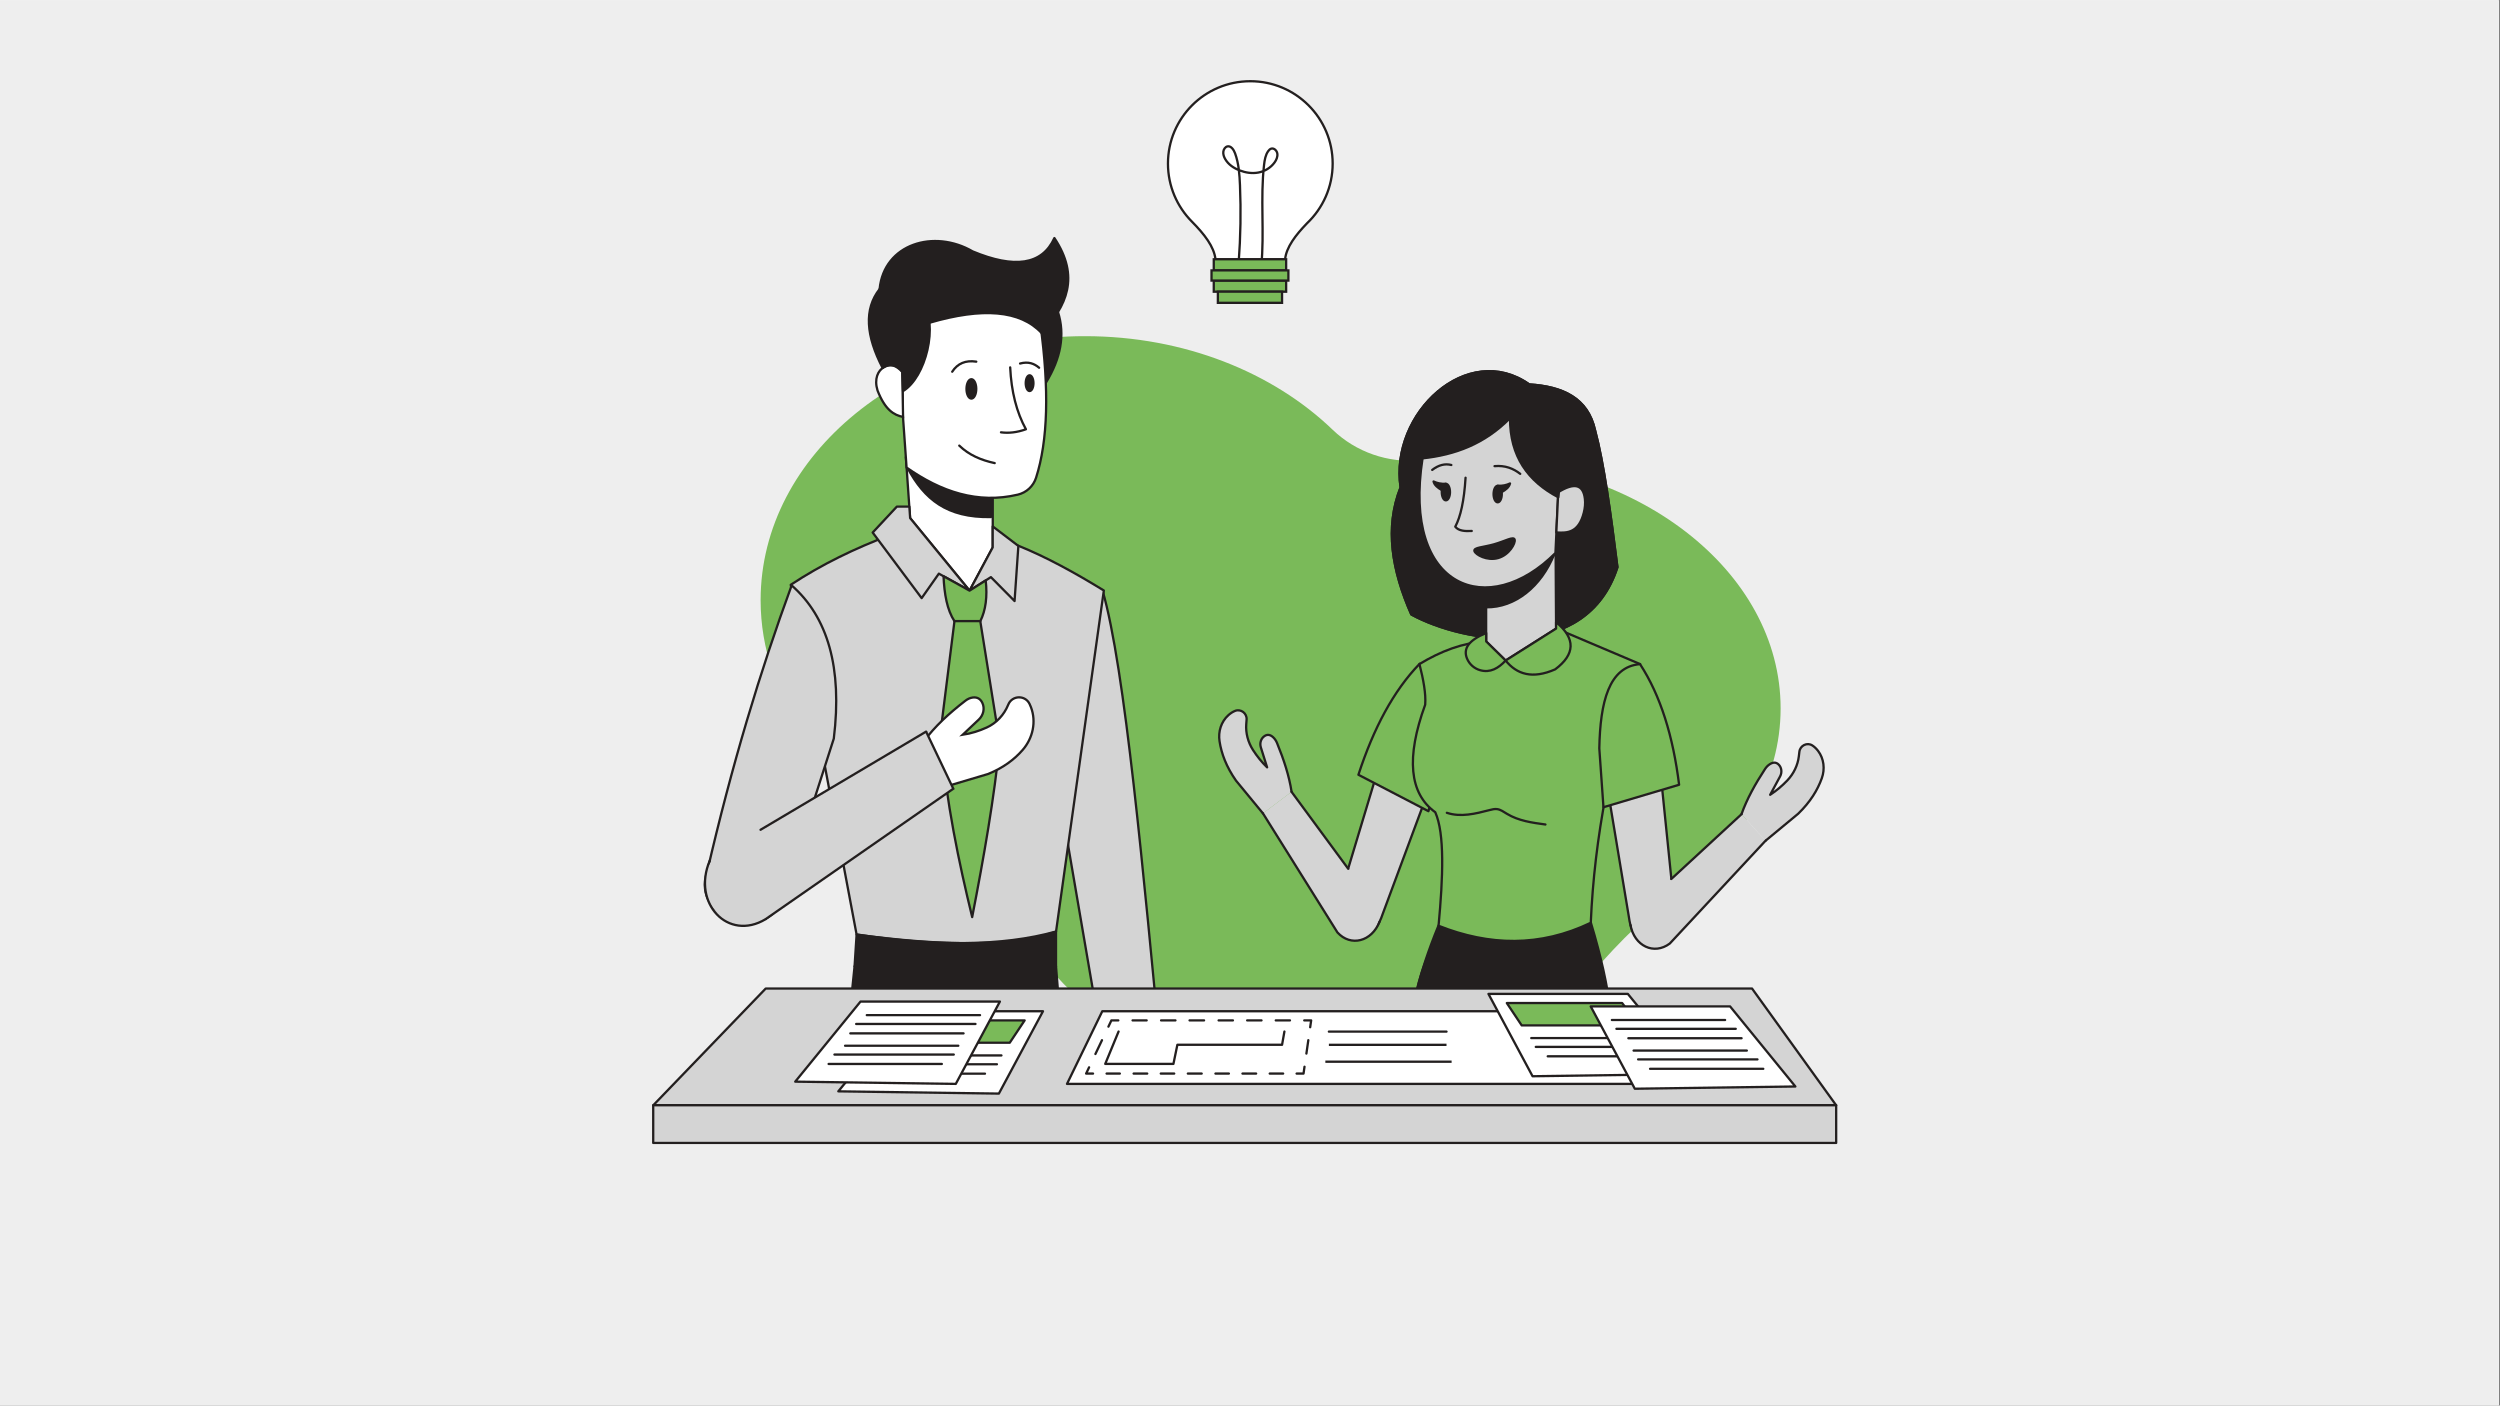 <svg xmlns="http://www.w3.org/2000/svg" xmlns:xlink="http://www.w3.org/1999/xlink" width="1366" zoomAndPan="magnify" viewBox="0 0 1024.5 576" height="768" preserveAspectRatio="xMidYMid meet" version="1.0"><rect x="0" y="0" width="1024.5" height="576" fill="#808080" stroke="none"/><defs><clipPath id="4d1473d909"><path d="M 0 0.141 L 1024 0.141 L 1024 575.859 L 0 575.859 Z M 0 0.141 " clip-rule="nonzero"/></clipPath></defs><g clip-path="url(#4d1473d909)"><path fill="#ffffff" d="M 0 0.141 L 1024.5 0.141 L 1024.5 583.641 L 0 583.641 Z M 0 0.141 " fill-opacity="1" fill-rule="nonzero"/><path fill="#ffffff" d="M 0 0.141 L 1024.5 0.141 L 1024.5 576.141 L 0 576.141 Z M 0 0.141 " fill-opacity="1" fill-rule="nonzero"/><path fill="#eeeeee" d="M 0 0.141 L 1024.5 0.141 L 1024.5 576.141 L 0 576.141 Z M 0 0.141 " fill-opacity="1" fill-rule="nonzero"/></g><path fill="#7aba59" d="M 729.695 290.297 C 729.695 319.105 714.27 345.137 689.445 363.727 C 675.895 373.871 663.711 385.703 652.691 398.551 C 628.984 426.203 588.336 444.438 542.176 444.438 C 486.195 444.438 438.324 417.621 418.938 379.715 C 409.984 362.215 395.672 347.973 377.906 339.566 C 338.316 320.832 311.703 285.93 311.703 245.961 C 311.703 186.207 371.207 137.762 444.613 137.762 C 485.309 137.762 521.734 152.652 546.113 176.105 C 555.707 185.336 568.875 189.828 582.137 188.664 C 587.09 188.23 592.129 188.008 597.238 188.008 C 670.391 188.008 729.695 233.801 729.695 290.297 Z M 729.695 290.297 " fill-opacity="1" fill-rule="nonzero"/><path stroke-linecap="round" transform="matrix(0.472, 0, 0, 0.472, 452.425, 339.28)" fill-opacity="1" fill="#d4d4d4" fill-rule="nonzero" stroke-linejoin="round" d="M -1.308 -206.2 C -30.419 -194.735 -50.243 -141.508 -49.912 -94.189 C -49.912 -94.189 1.583 206.198 1.583 206.198 C 1.583 206.198 50.245 205.858 50.245 205.858 C 34.066 38.848 18.259 -138.99 -1.308 -206.2 Z M -1.308 -206.2 " stroke="#231f1f" stroke-width="2" stroke-opacity="1" stroke-miterlimit="4"/><path stroke-linecap="round" transform="matrix(0.472, 0, 0, 0.472, 388.194, 303.697)" fill-opacity="1" fill="#d4d4d4" fill-rule="nonzero" stroke-linejoin="round" d="M 135.923 -130.737 C 110.482 -146.369 85.588 -159.989 61.762 -169.59 C 61.762 -169.59 -50.108 -178.703 -50.108 -178.703 C -79.782 -167.428 -108.612 -153.726 -135.917 -135.675 C -135.917 -135.675 -78.714 168.059 -78.714 168.059 C -3.659 178.05 56.444 178.704 94.41 165.524 C 94.41 165.524 135.923 -130.737 135.923 -130.737 Z M 135.923 -130.737 " stroke="#231f1f" stroke-width="2" stroke-opacity="1" stroke-miterlimit="4"/><path stroke-linecap="butt" transform="matrix(0.472, 0, 0, 0.472, 389.046, 214.945)" fill-opacity="1" fill="#ffffff" fill-rule="nonzero" stroke-linejoin="miter" d="M -37.675 -57.483 C -37.675 -57.483 -34.079 -5.541 -34.079 -5.541 C -34.079 -5.541 17.556 57.486 17.556 57.486 C 17.556 57.486 37.679 19.9 37.679 19.9 C 37.679 19.9 37.679 -30.219 37.679 -30.219 C 37.679 -30.219 -37.675 -57.483 -37.675 -57.483 Z M -37.675 -57.483 " stroke="#231f1f" stroke-width="2" stroke-opacity="1" stroke-miterlimit="10"/><path stroke-linecap="round" transform="matrix(0.472, 0, 0, 0.472, 389.046, 202.091)" fill-opacity="1" fill="#231f1f" fill-rule="nonzero" stroke-linejoin="round" d="M 36.113 2.996 C 36.113 2.996 36.113 20.757 36.113 20.757 C -2.45 21.503 -21.678 5.05 -36.117 -21.501 C -11.679 -4.186 10.656 3.402 36.113 2.996 Z M 36.113 2.996 " stroke="#231f1f" stroke-width="2" stroke-opacity="1" stroke-miterlimit="4"/><path stroke-linecap="round" transform="matrix(0.472, 0, 0, 0.472, 377.483, 226.357)" fill-opacity="1" fill="#d4d4d4" fill-rule="nonzero" stroke-linejoin="round" d="M 42.079 33.284 C 42.079 33.284 15.379 18.48 15.379 18.48 C 15.379 18.48 0.443 39.737 0.443 39.737 C 0.443 39.737 -42.08 -17.209 -42.08 -17.209 C -42.08 -17.209 -21.071 -39.742 -21.071 -39.742 C -21.071 -39.742 -10.244 -39.742 -10.244 -39.742 C -10.244 -39.742 -9.556 -29.743 -9.556 -29.743 C -9.556 -29.743 42.079 33.284 42.079 33.284 Z M 42.079 33.284 " stroke="#231f1f" stroke-width="2" stroke-opacity="1" stroke-miterlimit="4"/><path stroke-linecap="round" transform="matrix(0.472, 0, 0, 0.472, 407.319, 231.011)" fill-opacity="1" fill="#d4d4d4" fill-rule="nonzero" stroke-linejoin="round" d="M -21.198 23.413 C -21.198 23.413 -2.641 11.641 -2.641 11.641 C -2.641 11.641 17.904 32.401 17.904 32.401 C 17.904 32.401 21.201 -15.44 21.201 -15.44 C 21.201 -15.44 -1.075 -32.398 -1.075 -32.398 C -1.075 -32.398 -1.075 -14.173 -1.075 -14.173 C -1.075 -14.173 -21.198 23.413 -21.198 23.413 Z M -21.198 23.413 " stroke="#231f1f" stroke-width="2" stroke-opacity="1" stroke-miterlimit="4"/><path stroke-linecap="round" transform="matrix(0.472, 0, 0, 0.472, 395.672, 245.362)" fill-opacity="1" fill="#7aba59" fill-rule="nonzero" stroke-linejoin="round" d="M 17.52 -15.912 C 19.094 -1.845 17.553 10.001 12.807 19.553 C 12.807 19.553 -9.594 19.553 -9.594 19.553 C -16.064 9.62 -18.425 -4.165 -19.096 -19.549 C -19.096 -19.549 3.503 -7.023 3.503 -7.023 C 3.503 -7.023 17.52 -15.912 17.52 -15.912 Z M 17.52 -15.912 " stroke="#231f1f" stroke-width="2" stroke-opacity="1" stroke-miterlimit="4"/><path stroke-linecap="round" transform="matrix(0.472, 0, 0, 0.472, 397.503, 315.174)" fill-opacity="1" fill="#7aba59" fill-rule="nonzero" stroke-linejoin="round" d="M 8.924 -128.501 C 8.924 -128.501 25.815 -22.952 25.815 -22.952 C 21.151 24.484 12.113 75.954 1.899 128.501 C -9.733 80.61 -20.345 30.598 -25.821 -30.167 C -25.821 -30.167 -13.477 -128.501 -13.477 -128.501 C -13.477 -128.501 8.924 -128.501 8.924 -128.501 Z M 8.924 -128.501 " stroke="#231f1f" stroke-width="2" stroke-opacity="1" stroke-miterlimit="4"/><path stroke-linecap="round" transform="matrix(0.472, 0, 0, 0.472, 391.476, 392.695)" fill-opacity="1" fill="#231f1f" fill-rule="nonzero" stroke-linejoin="round" d="M 87.449 -23.22 C 87.449 -23.22 87.449 7.034 87.449 7.034 C 34.289 23.213 -24.645 21.217 -87.448 7.034 C -87.448 7.034 -85.675 -20.685 -85.675 -20.685 C -18.465 -10.437 40.254 -10.09 87.449 -23.22 Z M 87.449 -23.22 " stroke="#231f1f" stroke-width="2" stroke-opacity="1" stroke-miterlimit="4"/><path stroke-linecap="round" transform="matrix(0.472, 0, 0, 0.472, 390.879, 422.237)" fill-opacity="1" fill="#231f1f" fill-rule="nonzero" stroke-linejoin="round" d="M 88.715 -55.617 C 88.715 -55.617 97.571 55.624 97.571 55.624 C 97.571 55.624 -97.572 55.624 -97.572 55.624 C -97.572 55.624 -86.182 -55.617 -86.182 -55.617 C -86.182 -55.617 88.715 -55.617 88.715 -55.617 Z M 88.715 -55.617 " stroke="#231f1f" stroke-width="2" stroke-opacity="1" stroke-miterlimit="4"/><path stroke-linecap="round" transform="matrix(0.472, 0, 0, 0.472, 314.223, 313.542)" fill-opacity="1" fill="#d4d4d4" fill-rule="nonzero" stroke-linejoin="round" d="M 58.195 -23.036 C 58.195 -23.036 13.684 115.667 13.684 115.667 C -0.176 156.027 -65.745 133.519 -51.886 93.158 C -30.372 -0.064 -5.56 -82.045 21.595 -156.032 C 52.918 -128.47 65.742 -84.688 58.195 -23.036 Z M 58.195 -23.036 " stroke="#231f1f" stroke-width="2" stroke-opacity="1" stroke-miterlimit="4"/><path fill="#231f1f" d="M 371.625 189.902 C 371.625 189.902 373.395 193.676 373.395 193.676 C 373.395 193.676 385.535 202.047 385.535 202.047 C 385.535 202.047 406.871 206.055 406.871 206.055 C 406.871 206.055 407.109 196.152 407.109 196.152 C 407.109 196.152 371.625 189.902 371.625 189.902 Z M 371.625 189.902 " fill-opacity="1" fill-rule="nonzero"/><path stroke-linecap="round" transform="matrix(0.472, 0, 0, 0.472, 430.288, 142.241)" fill-opacity="1" fill="#231f1f" fill-rule="nonzero" stroke-linejoin="round" d="M 6.887 -30.574 C 13.308 -10.46 9.19 9.944 -3.369 30.572 C -3.369 30.572 -13.301 -27.451 -13.301 -27.451 C -13.301 -27.451 6.887 -30.574 6.887 -30.574 Z M 6.887 -30.574 " stroke="#231f1f" stroke-width="2" stroke-opacity="1" stroke-miterlimit="4"/><path stroke-linecap="butt" transform="matrix(0.472, 0, 0, 0.472, 399.241, 158.679)" fill-opacity="1" fill="#ffffff" fill-rule="nonzero" stroke-linejoin="miter" d="M -62.536 -13.402 C -62.536 -13.402 -61.964 24.375 -61.964 24.375 C -61.964 24.375 -58.742 69.747 -58.742 69.747 C -28.744 90.822 2.984 101.484 37.853 93.275 C 45.325 91.51 51.314 85.951 53.667 78.653 C 64.022 46.469 65.191 1.875 57.437 -54.781 C 30.67 -101.48 -28.554 -98.63 -65.195 -60.1 C -65.195 -60.1 -62.536 -13.402 -62.536 -13.402 Z M -62.536 -13.402 " stroke="#231f1f" stroke-width="2" stroke-opacity="1" stroke-miterlimit="10"/><path stroke-linecap="butt" transform="matrix(0.472, 0, 0, 0.472, 363.379, 158.747)" fill-opacity="1" fill="#ffffff" fill-rule="nonzero" stroke-linejoin="miter" d="M 13.52 -13.548 C 6.18 -25.692 -14.199 -17.723 -7.994 2.656 C -1.383 19.689 6.288 24.063 14.191 25.695 C 14.191 25.695 13.52 -13.548 13.52 -13.548 Z M 13.52 -13.548 " stroke="#231f1f" stroke-width="2" stroke-opacity="1" stroke-miterlimit="10"/><path stroke-linecap="round" transform="matrix(0.472, 0, 0, 0.472, 369.435, 139.354)" fill-opacity="1" fill="#231f1f" fill-rule="nonzero" stroke-linejoin="round" d="M 17.932 -35.322 C 32.744 -12.491 20.799 32.518 1.347 44.298 C 1.347 44.298 0.676 27.58 0.676 27.58 C -4.245 22.452 -9.555 19.379 -16.356 24.275 C -30.837 -3.61 -32.743 -26.847 -18.941 -44.302 C -18.941 -44.302 17.932 -35.322 17.932 -35.322 Z M 17.932 -35.322 " stroke="#231f1f" stroke-width="2" stroke-opacity="1" stroke-miterlimit="4"/><path stroke-linecap="round" transform="matrix(0.472, 0, 0, 0.472, 401.531, 115.123)" fill-opacity="1" fill="#231f1f" fill-rule="nonzero" stroke-linejoin="round" d="M 64.734 -37.209 C 87.01 -3.691 75.486 21.957 53.575 45.178 C 35.043 25.362 2.262 22.91 -43.5 36.264 C -43.5 36.264 -87.009 7.087 -87.009 7.087 C -83.148 -32.271 -39.673 -45.178 -6.221 -25.627 C 29.923 -10.592 54.063 -13.723 64.734 -37.209 Z M 64.734 -37.209 " stroke="#231f1f" stroke-width="2" stroke-opacity="1" stroke-miterlimit="4"/><path stroke-linecap="round" transform="matrix(0.472, 0, 0, 0.472, 415.316, 164.071)" fill="none" stroke-linejoin="round" d="M -2.848 -28.632 C -1.829 -7.515 2.735 10.387 10.821 25.091 C 3.025 27.892 -4.149 28.629 -10.818 27.751 " stroke="#231f1f" stroke-width="2" stroke-opacity="1" stroke-miterlimit="4"/><path stroke-linecap="round" transform="matrix(0.472, 0, 0, 0.472, 395.146, 149.938)" fill="none" stroke-linejoin="round" d="M 10.443 -3.671 C 1.206 -5.063 -5.761 -2.155 -10.441 5.061 " stroke="#231f1f" stroke-width="2" stroke-opacity="1" stroke-miterlimit="4"/><path stroke-linecap="round" transform="matrix(0.472, 0, 0, 0.472, 421.925, 149.377)" fill="none" stroke-linejoin="round" d="M 8.261 2.812 C 4.061 -0.817 -1.034 -2.805 -8.258 -0.858 " stroke="#231f1f" stroke-width="2" stroke-opacity="1" stroke-miterlimit="4"/><path stroke-linecap="round" transform="matrix(0.472, 0, 0, 0.472, 398.07, 159.372)" fill-opacity="1" fill="#231f1f" fill-rule="nonzero" stroke-linejoin="round" d="M -4.241 -0.002 C -4.241 4.645 -2.344 8.414 0.001 8.414 C 2.345 8.414 4.242 4.645 4.242 -0.002 C 4.242 -4.65 2.345 -8.419 0.001 -8.419 C -2.344 -8.419 -4.241 -4.65 -4.241 -0.002 Z M -4.241 -0.002 " stroke="#231f1f" stroke-width="2" stroke-opacity="1" stroke-miterlimit="4"/><path stroke-linecap="round" transform="matrix(0.472, 0, 0, 0.472, 421.925, 157.018)" fill-opacity="1" fill="#231f1f" fill-rule="nonzero" stroke-linejoin="round" d="M -3.354 0.003 C -3.354 3.781 -1.854 6.838 0.002 6.838 C 1.849 6.838 3.357 3.781 3.357 0.003 C 3.357 -3.774 1.849 -6.839 0.002 -6.839 C -1.854 -6.839 -3.354 -3.774 -3.354 0.003 Z M -3.354 0.003 " stroke="#231f1f" stroke-width="2" stroke-opacity="1" stroke-miterlimit="4"/><path stroke-linecap="round" transform="matrix(0.472, 0, 0, 0.472, 400.368, 186.196)" fill="none" stroke-linejoin="round" d="M 15.374 7.595 C 3.611 5.052 -6.993 0.57 -15.377 -7.59 " stroke="#231f1f" stroke-width="2" stroke-opacity="1" stroke-miterlimit="4"/><path stroke-linecap="round" transform="matrix(0.472, 0, 0, 0.472, 615.101, 205.844)" fill-opacity="1" fill="#231f1f" fill-rule="nonzero" stroke-linejoin="round" d="M 24.513 -102.36 C -28.995 -140.277 -96.743 -77.524 -87.175 -12.948 C -101.101 22.144 -94.622 59.249 -77.847 97.373 C -31.944 122.474 74.061 140.277 101.101 56.35 C 95.302 10.306 89.337 -34.123 81.708 -62.413 C 75.511 -90.696 53.45 -100.529 24.513 -102.36 Z M 24.513 -102.36 " stroke="#231f1f" stroke-width="2" stroke-opacity="1" stroke-miterlimit="4"/><path stroke-linecap="round" transform="matrix(0.472, 0, 0, 0.472, 615.101, 205.844)" fill-opacity="1" fill="#231f1f" fill-rule="nonzero" stroke-linejoin="round" d="M 24.513 -102.36 C -28.995 -140.277 -96.743 -77.524 -87.175 -12.948 C -101.101 22.144 -94.622 59.249 -77.847 97.373 C -31.944 122.474 74.061 140.277 101.101 56.35 C 95.302 10.306 89.337 -34.123 81.708 -62.413 C 75.511 -90.696 53.45 -100.529 24.513 -102.36 Z M 24.513 -102.36 " stroke="#231f1f" stroke-width="2" stroke-opacity="1" stroke-miterlimit="4"/><path stroke-linecap="butt" transform="matrix(0.472, 0, 0, 0.472, 564.317, 350.633)" fill-opacity="1" fill="#d4d4d4" fill-rule="nonzero" stroke-linejoin="miter" d="M 4.704 51.171 C -6.364 85.211 -44.422 72.842 -33.362 38.802 C -33.362 38.802 3.983 -85.213 3.983 -85.213 C 3.983 -85.213 44.427 -55.82 44.427 -55.82 C 44.427 -55.82 4.704 51.171 4.704 51.171 Z M 4.704 51.171 " stroke="#231f1f" stroke-width="2" stroke-opacity="1" stroke-miterlimit="10"/><path stroke-linecap="round" transform="matrix(0.472, 0, 0, 0.472, 575.771, 302.215)" fill-opacity="1" fill="#7aba59" fill-rule="nonzero" stroke-linejoin="round" d="M 12.73 -64.004 C -10.01 -40.543 -27.374 -7.787 -40.455 32.383 C -40.455 32.383 20.335 64.004 20.335 64.004 C 20.335 64.004 33.581 14.514 33.581 14.514 C 40.457 -25.251 38.867 -56.698 12.73 -64.004 Z M 12.73 -64.004 " stroke="#231f1f" stroke-width="2" stroke-opacity="1" stroke-miterlimit="4"/><path fill="#231f1f" d="M 589.555 379.324 C 589.555 379.324 651.871 378.098 651.871 378.098 C 667.273 429.91 657.137 443.586 657.031 454.688 C 633.281 461.266 609.359 461.078 585.5 453.516 C 570.02 413.172 584.758 394.074 589.555 379.324 Z M 589.555 379.324 " fill-opacity="1" fill-rule="nonzero"/><path stroke-linecap="round" transform="matrix(0.472, 0, 0, 0.472, 621.258, 467.719)" fill="none" stroke-linejoin="round" d="M -67.236 -187.464 C -67.236 -187.464 64.923 -190.066 64.923 -190.066 C 102.086 -67.185 71.086 -49.184 75.618 -26.883 C 25.249 -12.932 -25.235 -14.083 -75.835 -30.122 C -90.415 -66.68 -103.91 -98.185 -67.236 -187.464 Z M -67.236 -187.464 " stroke="#231f1f" stroke-width="2" stroke-opacity="1" stroke-miterlimit="4"/><path stroke-linecap="round" transform="matrix(0.472, 0, 0, 0.472, 624.131, 322.838)" fill-opacity="1" fill="#7aba59" fill-rule="nonzero" stroke-linejoin="round" d="M -89.921 -107.41 C -71.53 -118.577 -52.377 -125.917 -32.014 -127.201 C -32.014 -127.201 -15.106 -110.624 -15.106 -110.624 C -15.106 -110.624 28.709 -138.343 28.709 -138.343 C 28.709 -138.343 101.693 -107.41 101.693 -107.41 C 76.691 -32.032 62.012 42.85 58.831 117.193 C 14.775 138.342 -29.281 137.257 -73.328 119.794 C -69.385 77.362 -67.927 39.801 -76.186 21.228 C -98.694 4.933 -101.693 -26.117 -84.934 -72.136 C -84.18 -81.588 -86.5 -93.973 -89.921 -107.41 Z M -89.921 -107.41 " stroke="#231f1f" stroke-width="2" stroke-opacity="1" stroke-miterlimit="4"/><path stroke-linecap="round" transform="matrix(0.472, 0, 0, 0.472, 623.352, 247.752)" fill-opacity="1" fill="#d4d4d4" fill-rule="nonzero" stroke-linejoin="round" d="M -30.363 -19.198 C -30.363 -19.198 -30.363 32.04 -30.363 32.04 C -30.363 32.04 -13.455 48.617 -13.455 48.617 C -13.455 48.617 30.36 20.898 30.36 20.898 C 30.36 20.898 29.946 -48.615 29.946 -48.615 C 29.946 -48.615 -30.363 -19.198 -30.363 -19.198 Z M -30.363 -19.198 " stroke="#231f1f" stroke-width="2" stroke-opacity="1" stroke-miterlimit="4"/><path stroke-linecap="round" transform="matrix(0.472, 0, 0, 0.472, 622.99, 238.042)" fill-opacity="1" fill="#231f1f" fill-rule="nonzero" stroke-linejoin="round" d="M -29.594 5.61 C -29.594 5.61 -29.594 22.932 -29.594 22.932 C -4.567 23.338 18.305 4.955 29.588 -23.344 C 12.481 -7.885 -10.391 4.732 -29.594 5.61 Z M -29.594 5.61 " stroke="#231f1f" stroke-width="2" stroke-opacity="1" stroke-miterlimit="4"/><path stroke-linecap="round" transform="matrix(0.472, 0, 0, 0.472, 606.621, 228.101)" fill="none" stroke-linejoin="round" d="M -13.811 -0.786 C -2.701 6.355 6.511 4.491 13.809 -6.353 " stroke="#231f1f" stroke-width="2" stroke-opacity="1" stroke-miterlimit="4"/><path stroke-linecap="round" transform="matrix(0.472, 0, 0, 0.472, 623.352, 247.752)" fill-opacity="1" fill="#d4d4d4" fill-rule="nonzero" stroke-linejoin="round" d="M -30.363 -19.198 C -30.363 -19.198 -30.363 32.04 -30.363 32.04 C -30.363 32.04 -13.455 48.617 -13.455 48.617 C -13.455 48.617 30.36 20.898 30.36 20.898 C 30.36 20.898 29.946 -48.615 29.946 -48.615 C 29.946 -48.615 -30.363 -19.198 -30.363 -19.198 Z M -30.363 -19.198 " stroke="#231f1f" stroke-width="2" stroke-opacity="1" stroke-miterlimit="4"/><path stroke-linecap="round" transform="matrix(0.472, 0, 0, 0.472, 622.99, 238.042)" fill-opacity="1" fill="#231f1f" fill-rule="nonzero" stroke-linejoin="round" d="M -29.594 5.61 C -29.594 5.61 -29.594 22.932 -29.594 22.932 C -4.567 23.338 18.305 4.955 29.588 -23.344 C 12.481 -7.885 -10.391 4.732 -29.594 5.61 Z M -29.594 5.61 " stroke="#231f1f" stroke-width="2" stroke-opacity="1" stroke-miterlimit="4"/><path stroke-linecap="round" transform="matrix(0.472, 0, 0, 0.472, 608.298, 267.599)" fill-opacity="1" fill="#7aba59" fill-rule="nonzero" stroke-linejoin="round" d="M 1.564 -17.358 C -14.077 -10.913 -18.476 -3.564 -15.113 4.728 C -13.05 9.798 -8.701 13.559 -3.581 14.967 C 5.06 17.353 12.118 13.352 18.472 6.526 C 18.472 6.526 1.564 -10.051 1.564 -10.051 C 1.564 -10.051 1.564 -17.358 1.564 -17.358 Z M 1.564 -17.358 " stroke="#231f1f" stroke-width="2" stroke-opacity="1" stroke-miterlimit="4"/><path stroke-linecap="round" transform="matrix(0.472, 0, 0, 0.472, 631.403, 266.68)" fill-opacity="1" fill="#7aba59" fill-rule="nonzero" stroke-linejoin="round" d="M -30.529 8.475 C -30.529 8.475 13.286 -19.244 13.286 -19.244 C 13.286 -19.244 13.286 -24.869 13.286 -24.869 C 30.526 -10.571 29.946 3.098 12.516 16.146 C -7.4 24.869 -20.82 20.437 -30.529 8.475 Z M -30.529 8.475 " stroke="#231f1f" stroke-width="2" stroke-opacity="1" stroke-miterlimit="4"/><path stroke-linecap="round" transform="matrix(0.472, 0, 0, 0.472, 613.115, 334.66)" fill="none" stroke-linejoin="round" d="M -42.792 -3.338 C -30.813 0.697 -17.914 -2.526 -5.72 -5.699 C -3.566 -6.262 -1.362 -6.826 0.825 -6.544 C 3.915 -6.146 6.582 -4.15 9.3 -2.501 C 19.44 3.646 31.278 5.294 42.793 6.827 " stroke="#231f1f" stroke-width="2" stroke-opacity="1" stroke-miterlimit="4"/><path stroke-linecap="butt" transform="matrix(0.472, 0, 0, 0.472, 673.55, 352.782)" fill-opacity="1" fill="#d4d4d4" fill-rule="nonzero" stroke-linejoin="miter" d="M -12.715 49.125 C -8.308 84.648 31.415 79.727 27.008 44.196 C 27.008 44.196 13.869 -84.649 13.869 -84.649 C 13.869 -84.649 -31.413 -63.466 -31.413 -63.466 C -31.413 -63.466 -12.715 49.125 -12.715 49.125 Z M -12.715 49.125 " stroke="#231f1f" stroke-width="2" stroke-opacity="1" stroke-miterlimit="10"/><path stroke-linecap="round" transform="matrix(0.472, 0, 0, 0.472, 671.747, 301.484)" fill-opacity="1" fill="#7aba59" fill-rule="nonzero" stroke-linejoin="round" d="M 0.711 -62.122 C 18.597 -34.776 29.433 0.689 34.644 42.607 C 34.644 42.607 -31.034 62.117 -31.034 62.117 C -31.034 62.117 -34.646 11.02 -34.646 11.02 C -33.85 -29.333 -26.328 -59.91 0.711 -62.122 Z M 0.711 -62.122 " stroke="#231f1f" stroke-width="2" stroke-opacity="1" stroke-miterlimit="4"/><path fill="#231f1f" d="M 637.566 222.438 C 637.566 222.438 608.805 232.105 608.805 232.105 C 608.805 232.105 609.395 240.828 609.395 240.828 C 609.395 240.828 608.215 245.191 609.395 244.484 C 610.574 243.777 631.203 234.934 635.918 229.395 C 640.633 223.855 637.566 222.438 637.566 222.438 Z M 637.566 222.438 " fill-opacity="1" fill-rule="nonzero"/><path stroke-linecap="round" transform="matrix(0.472, 0, 0, 0.472, 606.565, 205.982)" fill-opacity="1" fill="#d4d4d4" fill-rule="nonzero" stroke-linejoin="round" d="M -50.01 -38.517 C -67.871 76.07 7.88 101.627 65.365 43.712 C 65.365 43.712 67.867 -9.067 67.867 -9.067 C 67.867 -9.067 67.867 -44.209 67.867 -44.209 C 44.77 -101.627 -37.145 -87.767 -50.01 -38.517 Z M -50.01 -38.517 " stroke="#231f1f" stroke-width="2" stroke-opacity="1" stroke-miterlimit="4"/><path stroke-linecap="round" transform="matrix(0.472, 0, 0, 0.472, 643.748, 208.125)" fill-opacity="1" fill="#d4d4d4" fill-rule="nonzero" stroke-linejoin="round" d="M -10.988 -13.612 C 2.706 -22.087 10.7 -20.637 12.174 -7.846 C 12.647 -3.82 12.216 0.273 11.213 4.199 C 6.823 21.331 -2.671 22.085 -12.645 21.331 C -12.645 21.331 -10.988 -13.612 -10.988 -13.612 Z M -10.988 -13.612 " stroke="#231f1f" stroke-width="2" stroke-opacity="1" stroke-miterlimit="4"/><path stroke-linecap="round" transform="matrix(0.472, 0, 0, 0.472, 599.744, 206.765)" fill="none" stroke-linejoin="round" d="M 1.785 -23.285 C 0.534 -3.096 -2.581 10.598 -7.146 19.222 C -4.362 22.85 1.072 23.281 7.145 22.933 " stroke="#231f1f" stroke-width="2" stroke-opacity="1" stroke-miterlimit="4"/><path stroke-linecap="round" transform="matrix(0.472, 0, 0, 0.472, 616.621, 194.021)" fill="none" stroke-linejoin="round" d="M -11.143 -2.943 C -1.922 -3.747 5.161 -0.922 11.142 3.742 " stroke="#231f1f" stroke-width="2" stroke-opacity="1" stroke-miterlimit="4"/><path stroke-linecap="round" transform="matrix(0.472, 0, 0, 0.472, 592.46, 193.831)" fill="none" stroke-linejoin="round" d="M -8.307 2.845 C -2.764 -1.43 2.769 -2.847 8.303 -1.422 " stroke="#231f1f" stroke-width="2" stroke-opacity="1" stroke-miterlimit="4"/><path stroke-linecap="round" transform="matrix(0.472, 0, 0, 0.472, 613.752, 204.742)" fill-opacity="1" fill="#231f1f" fill-rule="nonzero" stroke-linejoin="round" d="M 3.576 0 C 3.576 3.96 1.977 7.174 -0.003 7.174 C -1.975 7.174 -3.574 3.96 -3.574 0 C -3.574 -3.968 -1.975 -7.174 -0.003 -7.174 C 1.977 -7.174 3.576 -3.968 3.576 0 Z M 3.576 0 " stroke="#231f1f" stroke-width="2" stroke-opacity="1" stroke-miterlimit="4"/><path stroke-linecap="round" transform="matrix(0.472, 0, 0, 0.472, 616.275, 202.17)" fill-opacity="1" fill="#231f1f" fill-rule="nonzero" stroke-linejoin="round" d="M -5.346 -1.72 C -1.262 -1.538 2.276 -2.267 5.349 -3.75 C 4.57 -0.519 1.662 1.751 -1.883 3.747 C -1.883 3.747 -5.346 -1.72 -5.346 -1.72 Z M -5.346 -1.72 " stroke="#231f1f" stroke-width="2" stroke-opacity="1" stroke-miterlimit="4"/><path stroke-linecap="round" transform="matrix(0.472, 0, 0, 0.472, 592.523, 204.556)" fill-opacity="1" fill="#231f1f" fill-rule="nonzero" stroke-linejoin="round" d="M -3.569 -0.004 C -3.569 3.965 -1.97 7.179 0.001 7.179 C 1.973 7.179 3.572 3.965 3.572 -0.004 C 3.572 -3.963 1.973 -7.178 0.001 -7.178 C -1.97 -7.178 -3.569 -3.963 -3.569 -0.004 Z M -3.569 -0.004 " stroke="#231f1f" stroke-width="2" stroke-opacity="1" stroke-miterlimit="4"/><path stroke-linecap="round" transform="matrix(0.472, 0, 0, 0.472, 590, 201.985)" fill-opacity="1" fill="#231f1f" fill-rule="nonzero" stroke-linejoin="round" d="M 5.351 -1.724 C 1.259 -1.542 -2.279 -2.262 -5.352 -3.753 C -4.573 -0.523 -1.657 1.756 1.88 3.752 C 1.88 3.752 5.351 -1.724 5.351 -1.724 Z M 5.351 -1.724 " stroke="#231f1f" stroke-width="2" stroke-opacity="1" stroke-miterlimit="4"/><path stroke-linecap="round" transform="matrix(0.472, 0, 0, 0.472, 610.945, 178.215)" fill-opacity="1" fill="#231f1f" fill-rule="nonzero" stroke-linejoin="round" d="M 16.653 -14.524 C 16.52 18.68 32.227 40.31 58.58 54.161 C 58.58 54.161 66.085 -14.524 66.085 -14.524 C -3.345 -54.155 -35.447 -29.294 -66.082 -1.907 C -66.082 -1.907 -59.297 20.37 -59.297 20.37 C -31.512 17.412 -5.532 8.084 16.653 -14.524 Z M 16.653 -14.524 " stroke="#231f1f" stroke-width="2" stroke-opacity="1" stroke-miterlimit="4"/><path stroke-linecap="round" transform="matrix(0.472, 0, 0, 0.472, 606.565, 205.982)" fill-opacity="1" fill="#d4d4d4" fill-rule="nonzero" stroke-linejoin="round" d="M -50.01 -38.517 C -67.871 76.07 7.88 101.627 65.365 43.712 C 65.365 43.712 67.867 -9.067 67.867 -9.067 C 67.867 -9.067 67.867 -44.209 67.867 -44.209 C 44.77 -101.627 -37.145 -87.767 -50.01 -38.517 Z M -50.01 -38.517 " stroke="#231f1f" stroke-width="2" stroke-opacity="1" stroke-miterlimit="4"/><path stroke-linecap="round" transform="matrix(0.472, 0, 0, 0.472, 643.748, 208.125)" fill-opacity="1" fill="#d4d4d4" fill-rule="nonzero" stroke-linejoin="round" d="M -10.988 -13.612 C 2.706 -22.087 10.7 -20.637 12.174 -7.846 C 12.647 -3.82 12.216 0.273 11.213 4.199 C 6.823 21.331 -2.671 22.085 -12.645 21.331 C -12.645 21.331 -10.988 -13.612 -10.988 -13.612 Z M -10.988 -13.612 " stroke="#231f1f" stroke-width="2" stroke-opacity="1" stroke-miterlimit="4"/><path stroke-linecap="round" transform="matrix(0.472, 0, 0, 0.472, 599.744, 206.765)" fill="none" stroke-linejoin="round" d="M 1.785 -23.285 C 0.534 -3.096 -2.581 10.598 -7.146 19.222 C -4.362 22.85 1.072 23.281 7.145 22.933 " stroke="#231f1f" stroke-width="2" stroke-opacity="1" stroke-miterlimit="4"/><path stroke-linecap="round" transform="matrix(0.472, 0, 0, 0.472, 610.945, 178.215)" fill-opacity="1" fill="#231f1f" fill-rule="nonzero" stroke-linejoin="round" d="M 16.653 -14.524 C 16.52 18.68 32.227 40.31 58.58 54.161 C 58.58 54.161 66.085 -14.524 66.085 -14.524 C -3.345 -54.155 -35.447 -29.294 -66.082 -1.907 C -66.082 -1.907 -59.297 20.37 -59.297 20.37 C -31.512 17.412 -5.532 8.084 16.653 -14.524 Z M 16.653 -14.524 " stroke="#231f1f" stroke-width="2" stroke-opacity="1" stroke-miterlimit="4"/><path stroke-linecap="round" transform="matrix(0.472, 0, 0, 0.472, 617.724, 192.413)" fill="none" stroke-linejoin="round" d="M -11.145 -2.938 C -1.924 -3.742 5.159 -0.925 11.148 3.739 " stroke="#231f1f" stroke-width="2" stroke-opacity="1" stroke-miterlimit="4"/><path stroke-linecap="round" transform="matrix(0.472, 0, 0, 0.472, 590.839, 191.228)" fill="none" stroke-linejoin="round" d="M -8.306 2.846 C -2.764 -1.428 2.77 -2.845 8.303 -1.42 " stroke="#231f1f" stroke-width="2" stroke-opacity="1" stroke-miterlimit="4"/><path stroke-linecap="round" transform="matrix(0.472, 0, 0, 0.472, 613.752, 202.462)" fill-opacity="1" fill="#231f1f" fill-rule="nonzero" stroke-linejoin="round" d="M 3.574 -0.003 C 3.574 3.965 1.976 7.179 0.004 7.179 C -1.976 7.179 -3.575 3.965 -3.575 -0.003 C -3.575 -3.963 -1.976 -7.177 0.004 -7.177 C 1.976 -7.177 3.574 -3.963 3.574 -0.003 Z M 3.574 -0.003 " stroke="#231f1f" stroke-width="2" stroke-opacity="1" stroke-miterlimit="4"/><path stroke-linecap="round" transform="matrix(0.472, 0, 0, 0.472, 616.275, 199.891)" fill-opacity="1" fill="#231f1f" fill-rule="nonzero" stroke-linejoin="round" d="M -5.346 -1.723 C -1.262 -1.541 2.276 -2.262 5.349 -3.753 C 4.57 -0.522 1.662 1.756 -1.883 3.753 C -1.883 3.753 -5.346 -1.723 -5.346 -1.723 Z M -5.346 -1.723 " stroke="#231f1f" stroke-width="2" stroke-opacity="1" stroke-miterlimit="4"/><path stroke-linecap="round" transform="matrix(0.472, 0, 0, 0.472, 592.523, 201.656)" fill-opacity="1" fill="#231f1f" fill-rule="nonzero" stroke-linejoin="round" d="M -3.57 0 C -3.57 3.96 -1.971 7.175 0 7.175 C 1.972 7.175 3.571 3.96 3.571 0 C 3.571 -3.968 1.972 -7.174 0 -7.174 C -1.971 -7.174 -3.57 -3.968 -3.57 0 Z M -3.57 0 " stroke="#231f1f" stroke-width="2" stroke-opacity="1" stroke-miterlimit="4"/><path stroke-linecap="round" transform="matrix(0.472, 0, 0, 0.472, 590, 199.084)" fill-opacity="1" fill="#231f1f" fill-rule="nonzero" stroke-linejoin="round" d="M 5.351 -1.72 C 1.259 -1.537 -2.279 -2.266 -5.352 -3.749 C -4.573 -0.518 -1.657 1.751 1.88 3.748 C 1.88 3.748 5.351 -1.72 5.351 -1.72 Z M 5.351 -1.72 " stroke="#231f1f" stroke-width="2" stroke-opacity="1" stroke-miterlimit="4"/><path stroke-linecap="round" transform="matrix(0.472, 0, 0, 0.472, 612.461, 224.818)" fill-opacity="1" fill="#231f1f" fill-rule="nonzero" stroke-linejoin="round" d="M 17.462 -7.8 C 18.349 -4.677 12.773 5.455 3.13 8.197 C -6.512 10.931 -16.57 5.231 -17.456 2.108 C -18.351 -1.023 -9.909 -1.056 -0.266 -3.79 C 9.377 -6.524 16.576 -10.931 17.462 -7.8 Z M 17.462 -7.8 " stroke="#231f1f" stroke-width="2" stroke-opacity="1" stroke-miterlimit="4"/><path stroke-linecap="round" transform="matrix(0.472, 0, 0, 0.472, 512.377, 69.783)" fill-opacity="1" fill="#ffffff" fill-rule="nonzero" stroke-linejoin="round" d="M 71.498 -5.836 C 71.498 14.577 62.94 32.984 49.238 46.015 C 39.247 56.354 31.286 66.743 30.184 77.33 C 30.184 77.33 -30.241 77.33 -30.241 77.33 C -31.401 66.295 -39.984 55.476 -50.554 44.723 C -50.604 44.673 -50.645 44.632 -50.687 44.591 C -63.544 31.667 -71.497 13.839 -71.497 -5.836 C -71.497 -45.327 -39.486 -77.329 -0.004 -77.329 C 39.487 -77.329 71.498 -45.327 71.498 -5.836 Z M 71.498 -5.836 " stroke="#231f1f" stroke-width="2" stroke-opacity="1" stroke-miterlimit="4"/><path stroke-linecap="round" transform="matrix(0.472, 0, 0, 0.472, 512.423, 84.386)" fill="none" stroke-linejoin="round" d="M -10.192 48.994 C -8.519 26.743 -8.146 4.384 -9.065 -17.893 C -9.455 -27.312 -10.118 -36.897 -13.315 -45.62 C -14.475 -48.785 -16.811 -52.297 -19.901 -51.692 C -21.865 -51.303 -23.298 -49.182 -23.538 -47.02 C -23.778 -44.85 -23.033 -42.687 -21.989 -40.84 C -19.214 -35.911 -14.384 -32.755 -9.372 -30.833 C -4.194 -28.836 1.431 -27.966 6.873 -28.977 C 12.316 -29.996 17.56 -33.003 20.981 -37.767 C 22.564 -39.962 23.773 -42.729 23.351 -45.471 C 22.92 -48.205 20.286 -50.566 17.867 -49.663 C 16.897 -49.29 16.119 -48.486 15.472 -47.608 C 13.045 -44.286 12.333 -39.896 11.844 -35.687 C 8.481 -6.527 12.283 23.073 9.417 52.3 " stroke="#231f1f" stroke-width="2" stroke-opacity="1" stroke-miterlimit="4"/><path stroke-linecap="butt" transform="matrix(0.472, 0, 0, 0.472, 512.232, 108.528)" fill-opacity="1" fill="#7aba59" fill-rule="nonzero" stroke-linejoin="miter" d="M 31.418 4.845 C 31.418 4.845 -31.418 4.845 -31.418 4.845 C -31.418 4.845 -31.418 -4.839 -31.418 -4.839 C -31.418 -4.839 31.418 -4.839 31.418 -4.839 C 31.418 -4.839 31.418 4.845 31.418 4.845 Z M 31.418 4.845 " stroke="#231f1f" stroke-width="2" stroke-opacity="1" stroke-miterlimit="10"/><path stroke-linecap="butt" transform="matrix(0.472, 0, 0, 0.472, 512.232, 117.25)" fill-opacity="1" fill="#7aba59" fill-rule="nonzero" stroke-linejoin="miter" d="M 31.418 4.839 C 31.418 4.839 -31.418 4.839 -31.418 4.839 C -31.418 4.839 -31.418 -4.846 -31.418 -4.846 C -31.418 -4.846 31.418 -4.846 31.418 -4.846 C 31.418 -4.846 31.418 4.839 31.418 4.839 Z M 31.418 4.839 " stroke="#231f1f" stroke-width="2" stroke-opacity="1" stroke-miterlimit="10"/><path stroke-linecap="butt" transform="matrix(0.472, 0, 0, 0.472, 512.232, 112.891)" fill-opacity="1" fill="#7aba59" fill-rule="nonzero" stroke-linejoin="miter" d="M 33.365 4.414 C 33.365 4.414 -33.365 4.414 -33.365 4.414 C -33.365 4.414 -33.365 -4.409 -33.365 -4.409 C -33.365 -4.409 33.365 -4.409 33.365 -4.409 C 33.365 -4.409 33.365 4.414 33.365 4.414 Z M 33.365 4.414 " stroke="#231f1f" stroke-width="2" stroke-opacity="1" stroke-miterlimit="10"/><path stroke-linecap="butt" transform="matrix(0.472, 0, 0, 0.472, 512.232, 121.814)" fill-opacity="1" fill="#7aba59" fill-rule="nonzero" stroke-linejoin="miter" d="M 27.864 4.836 C 27.864 4.836 -27.864 4.836 -27.864 4.836 C -27.864 4.836 -27.864 -4.84 -27.864 -4.84 C -27.864 -4.84 27.864 -4.84 27.864 -4.84 C 27.864 -4.84 27.864 4.836 27.864 4.836 Z M 27.864 4.836 " stroke="#231f1f" stroke-width="2" stroke-opacity="1" stroke-miterlimit="10"/><path stroke-linecap="butt" transform="matrix(0.472, 0, 0, 0.472, 401.617, 303.779)" fill-opacity="1" fill="#ffffff" fill-rule="nonzero" stroke-linejoin="miter" d="M -49.001 0.27 C -39.275 -12.944 -26.658 -24.484 -12.682 -35.245 C -10.785 -36.711 -8.557 -37.755 -6.179 -38.02 C -2.311 -38.442 0.332 -36.81 1.956 -33.464 C 4.342 -28.568 2.925 -22.644 -1.043 -18.9 C -1.043 -18.9 -15.093 -5.645 -15.093 -5.645 C -7.687 -6.772 -0.753 -8.984 5.825 -11.974 C 14.316 -15.843 20.885 -22.992 24.423 -31.625 C 24.464 -31.707 24.497 -31.799 24.53 -31.881 C 27.852 -39.975 39.194 -40.323 42.996 -32.453 C 43.435 -31.533 43.849 -30.581 44.222 -29.595 C 49.002 -16.961 45.887 -2.696 37.023 7.494 C 29.725 15.894 20.107 23.076 6.951 28.411 C 6.951 28.411 -33.153 40.324 -33.153 40.324 C -33.153 40.324 -49.001 0.27 -49.001 0.27 Z M -49.001 0.27 " stroke="#231f1f" stroke-width="2" stroke-opacity="1" stroke-miterlimit="10"/><path fill="#d4d4d4" d="M 313.711 376.676 C 297.809 388.207 278.621 361.746 294.523 350.215 C 294.523 350.215 379.477 299.832 379.477 299.832 C 379.477 299.832 390.625 323.234 390.625 323.234 C 390.625 323.234 313.711 376.676 313.711 376.676 Z M 313.711 376.676 " fill-opacity="1" fill-rule="nonzero"/><path stroke-linecap="butt" transform="matrix(0.472, 0, 0, 0.472, 352.168, 338.256)" fill="none" stroke-linejoin="miter" d="M 57.916 -81.488 C 57.916 -81.488 81.559 -31.857 81.559 -31.857 C 81.559 -31.857 -81.558 81.48 -81.558 81.48 " stroke="#231f1f" stroke-width="2" stroke-opacity="1" stroke-miterlimit="10"/><path stroke-linecap="round" transform="matrix(0.472, 0, 0, 0.472, 298.591, 369.329)" fill="none" stroke-linejoin="round" d="M -16.389 -35.219 C -32.063 1.687 -0.451 35.214 32.065 15.588 " stroke="#231f1f" stroke-width="2" stroke-opacity="1" stroke-miterlimit="4"/><path stroke-linecap="round" transform="matrix(0.472, 0, 0, 0.472, 345.591, 319.929)" fill="none" stroke-linejoin="round" d="M -71.868 42.615 C -71.868 42.615 71.864 -42.622 71.864 -42.622 " stroke="#231f1f" stroke-width="2" stroke-opacity="1" stroke-miterlimit="4"/><path stroke-linecap="round" transform="matrix(0.472, 0, 0, 0.472, 514.223, 311.843)" fill-opacity="1" fill="#d4d4d4" fill-rule="nonzero" stroke-linejoin="round" d="M 31.926 26.818 C 29.838 13.017 25.183 -1.157 19.326 -15.506 C 18.539 -17.444 17.387 -19.258 15.83 -20.659 C 13.32 -22.92 10.942 -23.177 8.656 -21.769 C 5.334 -19.731 4.066 -15.514 5.234 -11.794 C 5.234 -11.794 10.677 5.545 10.677 5.545 C 5.98 1.005 1.987 -4.015 -1.493 -9.375 C -5.983 -16.301 -8.004 -24.428 -7.432 -32.008 C -7.333 -33.35 -7.234 -34.659 -7.134 -35.943 C -6.728 -41.369 -12.146 -45.511 -17.183 -43.457 C -19.204 -42.628 -21.126 -41.394 -22.949 -39.762 C -29.245 -34.12 -31.921 -25.463 -30.628 -17.105 C -28.955 -6.285 -24.763 4.998 -16.338 17.06 C -16.338 17.06 7.073 45.516 7.073 45.516 " stroke="#231f1f" stroke-width="2" stroke-opacity="1" stroke-miterlimit="4"/><path fill="#d4d4d4" d="M 562.559 369.695 C 570.75 379.273 556.258 391.664 548.07 382.086 C 548.07 382.086 517.559 333.305 517.559 333.305 C 517.559 333.305 529.277 324.488 529.277 324.488 C 529.277 324.488 562.559 369.695 562.559 369.695 Z M 562.559 369.695 " fill-opacity="1" fill-rule="nonzero"/><path stroke-linecap="round" transform="matrix(0.472, 0, 0, 0.472, 540.877, 340.246)" fill="none" stroke-linejoin="round" d="M 24.608 33.418 C 24.608 33.418 -24.608 -33.419 -24.608 -33.419 " stroke="#231f1f" stroke-width="2" stroke-opacity="1" stroke-miterlimit="4"/><path stroke-linecap="round" transform="matrix(0.472, 0, 0, 0.472, 541.446, 360.697)" fill="none" stroke-linejoin="round" d="M 50.658 36.017 C 43.889 53.373 25.573 58.095 14.049 45.362 C 14.049 45.362 -50.659 -58.092 -50.659 -58.092 " stroke="#231f1f" stroke-width="2" stroke-opacity="1" stroke-miterlimit="4"/><path stroke-linecap="round" transform="matrix(0.472, 0, 0, 0.472, 730.794, 324.32)" fill-opacity="1" fill="#d4d4d4" fill-rule="nonzero" stroke-linejoin="round" d="M -36.304 19.791 C -31.64 6.636 -24.383 -6.395 -15.908 -19.368 C -14.765 -21.125 -13.29 -22.682 -11.493 -23.767 C -8.601 -25.515 -6.216 -25.308 -4.236 -23.502 C -1.369 -20.868 -0.922 -16.477 -2.769 -13.056 C -2.769 -13.056 -11.402 2.933 -11.402 2.933 C -5.934 -0.629 -1.063 -4.796 3.369 -9.402 C 9.094 -15.35 12.623 -22.947 13.501 -30.502 C 13.65 -31.836 13.807 -33.137 13.957 -34.412 C 14.586 -39.822 20.692 -42.862 25.24 -39.888 C 27.07 -38.687 28.727 -37.113 30.202 -35.166 C 35.313 -28.431 36.299 -19.426 33.449 -11.465 C 29.746 -1.159 23.492 9.121 12.929 19.369 C 12.929 19.369 -15.453 42.863 -15.453 42.863 " stroke="#231f1f" stroke-width="2" stroke-opacity="1" stroke-miterlimit="4"/><path fill="#d4d4d4" d="M 672.418 371.727 C 662.559 379.574 674.438 394.488 684.297 386.641 C 684.297 386.641 723.508 344.531 723.508 344.531 C 723.508 344.531 713.676 333.656 713.676 333.656 C 713.676 333.656 672.418 371.727 672.418 371.727 Z M 672.418 371.727 " fill-opacity="1" fill-rule="nonzero"/><path stroke-linecap="round" transform="matrix(0.472, 0, 0, 0.472, 699.296, 346.924)" fill="none" stroke-linejoin="round" d="M -30.5 28.145 C -30.5 28.145 30.497 -28.138 30.497 -28.138 " stroke="#231f1f" stroke-width="2" stroke-opacity="1" stroke-miterlimit="4"/><path stroke-linecap="round" transform="matrix(0.472, 0, 0, 0.472, 695.845, 368.018)" fill="none" stroke-linejoin="round" d="M -58.664 23.374 C -55.309 41.699 -38.227 49.809 -24.492 39.495 C -24.492 39.495 58.665 -49.809 58.665 -49.809 " stroke="#231f1f" stroke-width="2" stroke-opacity="1" stroke-miterlimit="4"/><path stroke-linecap="round" transform="matrix(0.472, 0, 0, 0.472, 510.074, 429.026)" fill-opacity="1" fill="#d4d4d4" fill-rule="nonzero" stroke-linejoin="round" d="M 513.532 50.694 C 513.532 50.694 -513.532 50.694 -513.532 50.694 C -513.532 50.694 -415.861 -50.689 -415.861 -50.689 C -415.861 -50.689 440.481 -50.689 440.481 -50.689 C 440.481 -50.689 513.532 50.694 513.532 50.694 Z M 513.532 50.694 " stroke="#231f1f" stroke-width="2" stroke-opacity="1" stroke-miterlimit="4"/><path stroke-linecap="round" transform="matrix(0.472, 0, 0, 0.472, 385.481, 431.282)" fill-opacity="1" fill="#ffffff" fill-rule="nonzero" stroke-linejoin="round" d="M -88.849 33.791 C -88.849 33.791 -32.168 -35.747 -32.168 -35.747 C -32.168 -35.747 88.848 -35.747 88.848 -35.747 C 88.848 -35.747 50.55 35.746 50.55 35.746 C 50.55 35.746 -88.849 33.791 -88.849 33.791 Z M -88.849 33.791 " stroke="#231f1f" stroke-width="2" stroke-opacity="1" stroke-miterlimit="4"/><path stroke-linecap="round" transform="matrix(0.472, 0, 0, 0.472, 265.572, 402.766)" fill="none" stroke-linejoin="round" d="M 194.213 78.856 C 194.213 78.856 292.514 78.856 292.514 78.856 " stroke="#231f1f" stroke-width="2" stroke-opacity="1" stroke-miterlimit="4"/><path stroke-linecap="round" transform="matrix(0.472, 0, 0, 0.472, 265.572, 402.766)" fill="none" stroke-linejoin="round" d="M 208.512 63.025 C 208.512 63.025 306.812 63.025 306.812 63.025 " stroke="#231f1f" stroke-width="2" stroke-opacity="1" stroke-miterlimit="4"/><path stroke-linecap="round" transform="matrix(0.472, 0, 0, 0.472, 265.572, 402.766)" fill="none" stroke-linejoin="round" d="M 199.275 70.688 C 199.275 70.688 302.877 70.688 302.877 70.688 " stroke="#231f1f" stroke-width="2" stroke-opacity="1" stroke-miterlimit="4"/><path stroke-linecap="round" transform="matrix(0.472, 0, 0, 0.472, 392.804, 422.734)" fill-opacity="1" fill="#7aba59" fill-rule="nonzero" stroke-linejoin="round" d="M -42.721 -9.699 C -42.721 -9.699 -57.401 9.702 -57.401 9.702 C -57.401 9.702 44.47 9.702 44.47 9.702 C 44.47 9.702 57.402 -9.699 57.402 -9.699 C 57.402 -9.699 -42.721 -9.699 -42.721 -9.699 Z M -42.721 -9.699 " stroke="#231f1f" stroke-width="2" stroke-opacity="1" stroke-miterlimit="4"/><path stroke-linecap="round" transform="matrix(0.472, 0, 0, 0.472, 367.823, 427.308)" fill-opacity="1" fill="#ffffff" fill-rule="nonzero" stroke-linejoin="round" d="M -88.855 33.792 C -88.855 33.792 -32.166 -35.746 -32.166 -35.746 C -32.166 -35.746 88.85 -35.746 88.85 -35.746 C 88.85 -35.746 50.552 35.747 50.552 35.747 C 50.552 35.747 -88.855 33.792 -88.855 33.792 Z M -88.855 33.792 " stroke="#231f1f" stroke-width="2" stroke-opacity="1" stroke-miterlimit="4"/><path stroke-linecap="round" transform="matrix(0.472, 0, 0, 0.472, 265.572, 402.766)" fill="none" stroke-linejoin="round" d="M 156.768 70.431 C 156.768 70.431 255.069 70.431 255.069 70.431 " stroke="#231f1f" stroke-width="2" stroke-opacity="1" stroke-miterlimit="4"/><path stroke-linecap="round" transform="matrix(0.472, 0, 0, 0.472, 265.572, 402.766)" fill="none" stroke-linejoin="round" d="M 171.067 54.6 C 171.067 54.6 269.359 54.6 269.359 54.6 " stroke="#231f1f" stroke-width="2" stroke-opacity="1" stroke-miterlimit="4"/><path stroke-linecap="round" transform="matrix(0.472, 0, 0, 0.472, 265.572, 402.766)" fill="none" stroke-linejoin="round" d="M 161.83 62.263 C 161.83 62.263 265.424 62.263 265.424 62.263 " stroke="#231f1f" stroke-width="2" stroke-opacity="1" stroke-miterlimit="4"/><path stroke-linecap="round" transform="matrix(0.472, 0, 0, 0.472, 265.572, 402.766)" fill="none" stroke-linejoin="round" d="M 175.615 43.88 C 175.615 43.88 273.916 43.88 273.916 43.88 " stroke="#231f1f" stroke-width="2" stroke-opacity="1" stroke-miterlimit="4"/><path stroke-linecap="round" transform="matrix(0.472, 0, 0, 0.472, 265.572, 402.766)" fill="none" stroke-linejoin="round" d="M 189.913 28.049 C 189.913 28.049 288.214 28.049 288.214 28.049 " stroke="#231f1f" stroke-width="2" stroke-opacity="1" stroke-miterlimit="4"/><path stroke-linecap="round" transform="matrix(0.472, 0, 0, 0.472, 265.572, 402.766)" fill="none" stroke-linejoin="round" d="M 180.685 35.712 C 180.685 35.712 284.279 35.712 284.279 35.712 " stroke="#231f1f" stroke-width="2" stroke-opacity="1" stroke-miterlimit="4"/><path stroke-linecap="round" transform="matrix(0.472, 0, 0, 0.472, 570.781, 429.295)" fill-opacity="1" fill="#ffffff" fill-rule="nonzero" stroke-linejoin="round" d="M -252.255 -31.534 C -252.255 -31.534 245.106 -31.534 245.106 -31.534 C 245.106 -31.534 282.89 31.534 282.89 31.534 C 282.89 31.534 -282.89 31.534 -282.89 31.534 C -282.89 31.534 -252.255 -31.534 -252.255 -31.534 Z M -252.255 -31.534 " stroke="#231f1f" stroke-width="2" stroke-opacity="1" stroke-miterlimit="4"/><path fill="#ffffff" d="M 455.449 418.16 C 455.449 418.16 445.094 439.949 445.094 439.949 C 445.094 439.949 534.184 439.949 534.184 439.949 C 534.184 439.949 537.312 418.16 537.312 418.16 C 537.312 418.16 455.449 418.16 455.449 418.16 Z M 455.449 418.16 " fill-opacity="1" fill-rule="nonzero"/><path stroke-linecap="round" transform="matrix(0.472, 0, 0, 0.472, 456.255, 419.436)" fill="none" stroke-linejoin="round" d="M 4.29 -2.706 C 4.29 -2.706 -1.708 -2.706 -1.708 -2.706 C -1.708 -2.706 -4.285 2.712 -4.285 2.712 " stroke="#231f1f" stroke-width="2" stroke-opacity="1" stroke-miterlimit="4"/><path fill="#231f1f" d="M 452.02 426.477 L 450.035 430.645 L 449.328 432.133 C 449.273 432.25 449.184 432.332 449.062 432.375 C 448.938 432.418 448.82 432.414 448.703 432.355 C 448.586 432.301 448.504 432.211 448.461 432.09 C 448.418 431.965 448.422 431.848 448.477 431.727 L 449.184 430.242 L 451.164 426.07 C 451.223 425.953 451.312 425.875 451.434 425.828 C 451.555 425.785 451.676 425.793 451.793 425.848 C 451.91 425.902 451.992 425.992 452.035 426.117 C 452.078 426.238 452.074 426.359 452.02 426.477 Z M 452.02 426.477 " fill-opacity="1" fill-rule="nonzero"/><path stroke-linecap="round" transform="matrix(0.472, 0, 0, 0.472, 446.509, 438.672)" fill="none" stroke-linejoin="round" d="M -0.424 -2.709 C -0.424 -2.709 -3.001 2.709 -3.001 2.709 C -3.001 2.709 2.997 2.709 2.997 2.709 " stroke="#231f1f" stroke-width="2" stroke-opacity="1" stroke-miterlimit="4"/><path fill="#231f1f" d="M 453.484 439.477 L 458.906 439.477 C 459.039 439.477 459.148 439.523 459.242 439.617 C 459.332 439.707 459.379 439.82 459.379 439.949 C 459.379 440.078 459.332 440.191 459.242 440.281 C 459.148 440.375 459.039 440.422 458.906 440.422 L 453.484 440.422 C 453.355 440.422 453.242 440.375 453.152 440.281 C 453.059 440.191 453.012 440.078 453.012 439.949 C 453.012 439.82 453.059 439.707 453.152 439.617 C 453.242 439.523 453.355 439.477 453.484 439.477 Z M 464.555 439.477 L 470.129 439.477 C 470.262 439.477 470.371 439.523 470.465 439.617 C 470.555 439.707 470.602 439.82 470.602 439.949 C 470.602 440.078 470.555 440.191 470.465 440.281 C 470.371 440.375 470.262 440.422 470.129 440.422 L 464.555 440.422 C 464.426 440.422 464.316 440.375 464.223 440.281 C 464.129 440.191 464.086 440.078 464.086 439.949 C 464.086 439.82 464.129 439.707 464.223 439.617 C 464.316 439.523 464.426 439.477 464.555 439.477 Z M 475.684 439.477 L 481.191 439.477 C 481.32 439.477 481.434 439.523 481.523 439.617 C 481.617 439.707 481.664 439.82 481.664 439.949 C 481.664 440.078 481.617 440.191 481.523 440.281 C 481.434 440.375 481.32 440.422 481.191 440.422 L 475.684 440.422 C 475.555 440.422 475.445 440.375 475.352 440.281 C 475.262 440.191 475.215 440.078 475.215 439.949 C 475.215 439.82 475.262 439.707 475.352 439.617 C 475.445 439.523 475.555 439.477 475.684 439.477 Z M 486.777 439.477 L 492.449 439.477 C 492.578 439.477 492.691 439.523 492.781 439.617 C 492.875 439.707 492.922 439.82 492.922 439.949 C 492.922 440.078 492.875 440.191 492.781 440.281 C 492.691 440.375 492.578 440.422 492.449 440.422 L 486.777 440.422 C 486.648 440.422 486.535 440.375 486.445 440.281 C 486.352 440.191 486.305 440.078 486.305 439.949 C 486.305 439.82 486.352 439.707 486.445 439.617 C 486.535 439.523 486.648 439.477 486.777 439.477 Z M 498.094 439.477 L 503.59 439.477 C 503.723 439.477 503.832 439.523 503.926 439.617 C 504.016 439.707 504.062 439.82 504.062 439.949 C 504.062 440.078 504.016 440.191 503.926 440.281 C 503.832 440.375 503.723 440.422 503.59 440.422 L 498.094 440.422 C 497.961 440.422 497.852 440.375 497.758 440.281 C 497.668 440.191 497.621 440.078 497.621 439.949 C 497.621 439.82 497.668 439.707 497.758 439.617 C 497.852 439.523 497.961 439.477 498.094 439.477 Z M 509.168 439.477 L 514.762 439.477 C 514.891 439.477 515 439.523 515.094 439.617 C 515.188 439.707 515.23 439.82 515.23 439.949 C 515.23 440.078 515.188 440.191 515.094 440.281 C 515 440.375 514.891 440.422 514.762 440.422 L 509.168 440.422 C 509.039 440.422 508.926 440.375 508.836 440.281 C 508.742 440.191 508.695 440.078 508.695 439.949 C 508.695 439.82 508.742 439.707 508.836 439.617 C 508.926 439.523 509.039 439.477 509.168 439.477 Z M 520.336 439.477 L 525.832 439.477 C 525.961 439.477 526.07 439.523 526.164 439.617 C 526.254 439.707 526.301 439.82 526.301 439.949 C 526.301 440.078 526.254 440.191 526.164 440.281 C 526.07 440.375 525.961 440.422 525.832 440.422 L 520.336 440.422 C 520.203 440.422 520.094 440.375 520 440.281 C 519.91 440.191 519.863 440.078 519.863 439.949 C 519.863 439.82 519.91 439.707 520 439.617 C 520.094 439.523 520.203 439.477 520.336 439.477 Z M 520.336 439.477 " fill-opacity="1" fill-rule="nonzero"/><path stroke-linecap="round" transform="matrix(0.472, 0, 0, 0.472, 532.969, 438.549)" fill="none" stroke-linejoin="round" d="M -3.43 2.969 C -3.43 2.969 2.576 2.969 2.576 2.969 C 2.576 2.969 3.429 -2.971 3.429 -2.971 " stroke="#231f1f" stroke-width="2" stroke-opacity="1" stroke-miterlimit="4"/><path fill="#231f1f" d="M 534.895 431.684 L 535.477 427.637 L 535.684 426.195 C 535.699 426.066 535.762 425.961 535.867 425.883 C 535.969 425.805 536.086 425.777 536.215 425.797 C 536.344 425.812 536.449 425.875 536.527 425.98 C 536.605 426.082 536.633 426.199 536.617 426.328 L 536.406 427.773 L 535.828 431.82 C 535.809 431.949 535.746 432.051 535.645 432.129 C 535.539 432.207 535.422 432.238 535.293 432.219 C 535.164 432.199 535.062 432.141 534.984 432.035 C 534.906 431.93 534.875 431.812 534.895 431.684 Z M 534.895 431.684 " fill-opacity="1" fill-rule="nonzero"/><path stroke-linecap="round" transform="matrix(0.472, 0, 0, 0.472, 535.898, 419.559)" fill="none" stroke-linejoin="round" d="M 2.146 2.965 C 2.146 2.965 3 -2.966 3 -2.966 C 3 -2.966 -2.998 -2.966 -2.998 -2.966 " stroke="#231f1f" stroke-width="2" stroke-opacity="1" stroke-miterlimit="4"/><path fill="#231f1f" d="M 528.621 418.629 L 522.809 418.629 C 522.68 418.629 522.57 418.586 522.477 418.492 C 522.387 418.398 522.34 418.289 522.34 418.16 C 522.34 418.027 522.387 417.918 522.477 417.824 C 522.57 417.734 522.68 417.688 522.809 417.688 L 528.621 417.688 C 528.75 417.688 528.863 417.734 528.953 417.824 C 529.047 417.918 529.094 418.027 529.094 418.16 C 529.094 418.289 529.047 418.398 528.953 418.492 C 528.863 418.586 528.75 418.629 528.621 418.629 Z M 516.961 418.629 L 511.094 418.629 C 510.961 418.629 510.852 418.586 510.758 418.492 C 510.668 418.398 510.621 418.289 510.621 418.16 C 510.621 418.027 510.668 417.918 510.758 417.824 C 510.852 417.734 510.961 417.688 511.094 417.688 L 516.961 417.688 C 517.09 417.688 517.203 417.734 517.293 417.824 C 517.387 417.918 517.434 418.027 517.434 418.16 C 517.434 418.289 517.387 418.398 517.293 418.492 C 517.203 418.586 517.09 418.629 516.961 418.629 Z M 505.242 418.629 L 499.395 418.629 C 499.262 418.629 499.152 418.586 499.059 418.492 C 498.969 418.398 498.922 418.289 498.922 418.16 C 498.922 418.027 498.969 417.918 499.059 417.824 C 499.152 417.734 499.262 417.688 499.395 417.688 L 505.242 417.688 C 505.371 417.688 505.484 417.734 505.574 417.824 C 505.668 417.918 505.715 418.027 505.715 418.16 C 505.715 418.289 505.668 418.398 505.574 418.492 C 505.484 418.586 505.371 418.629 505.242 418.629 Z M 493.418 418.629 L 487.484 418.629 C 487.355 418.629 487.246 418.586 487.152 418.492 C 487.059 418.398 487.016 418.289 487.016 418.16 C 487.016 418.027 487.059 417.918 487.152 417.824 C 487.246 417.734 487.355 417.688 487.484 417.688 L 493.418 417.688 C 493.547 417.688 493.66 417.734 493.75 417.824 C 493.844 417.918 493.891 418.027 493.891 418.16 C 493.891 418.289 493.844 418.398 493.75 418.492 C 493.66 418.586 493.547 418.629 493.418 418.629 Z M 481.695 418.629 L 475.812 418.629 C 475.68 418.629 475.57 418.586 475.477 418.492 C 475.387 418.398 475.34 418.289 475.34 418.16 C 475.34 418.027 475.387 417.918 475.477 417.824 C 475.57 417.734 475.68 417.688 475.812 417.688 L 481.695 417.688 C 481.828 417.688 481.938 417.734 482.031 417.824 C 482.121 417.918 482.168 418.027 482.168 418.16 C 482.168 418.289 482.121 418.398 482.031 418.492 C 481.938 418.586 481.828 418.629 481.695 418.629 Z M 469.895 418.629 L 464.133 418.629 C 464.004 418.629 463.891 418.586 463.801 418.492 C 463.707 418.398 463.66 418.289 463.66 418.16 C 463.66 418.027 463.707 417.918 463.801 417.824 C 463.891 417.734 464.004 417.688 464.133 417.688 L 469.895 417.688 C 470.023 417.688 470.137 417.734 470.227 417.824 C 470.32 417.918 470.367 418.027 470.367 418.16 C 470.367 418.289 470.32 418.398 470.227 418.492 C 470.137 418.586 470.023 418.629 469.895 418.629 Z M 469.895 418.629 " fill-opacity="1" fill-rule="nonzero"/><path stroke-linecap="round" transform="matrix(0.472, 0, 0, 0.472, 265.572, 402.766)" fill="none" stroke-linejoin="round" d="M 591.111 42.348 C 591.111 42.348 693.239 42.348 693.239 42.348 " stroke="#231f1f" stroke-width="2" stroke-opacity="1" stroke-miterlimit="4"/><path stroke-linecap="butt" transform="matrix(0.472, 0, 0, 0.472, 265.572, 402.766)" fill="none" stroke-linejoin="miter" d="M 591.111 53.838 C 591.111 53.838 693.239 53.838 693.239 53.838 " stroke="#231f1f" stroke-width="2" stroke-opacity="1" stroke-miterlimit="10"/><path stroke-linecap="butt" transform="matrix(0.472, 0, 0, 0.472, 265.572, 402.766)" fill="none" stroke-linejoin="miter" d="M 588.046 68.476 C 588.046 68.476 697.663 68.476 697.663 68.476 " stroke="#231f1f" stroke-width="2" stroke-opacity="1" stroke-miterlimit="10"/><path stroke-linecap="round" transform="matrix(0.472, 0, 0, 0.472, 489.638, 429.355)" fill-opacity="1" fill="#ffffff" fill-rule="nonzero" stroke-linejoin="round" d="M -66.211 -14.04 C -66.211 -14.04 -77.784 14.043 -77.784 14.043 C -77.784 14.043 -18.577 14.043 -18.577 14.043 C -18.577 14.043 -15.147 -2.55 -15.147 -2.55 C -15.147 -2.55 75.748 -2.55 75.748 -2.55 C 75.748 -2.55 77.786 -14.04 77.786 -14.04 " stroke="#231f1f" stroke-width="2" stroke-opacity="1" stroke-miterlimit="4"/><path stroke-linecap="butt" transform="matrix(0.472, 0, 0, 0.472, 510.075, 460.645)" fill-opacity="1" fill="#d4d4d4" fill-rule="nonzero" stroke-linejoin="round" d="M 513.531 16.369 C 513.531 16.369 -513.533 16.369 -513.533 16.369 C -513.533 16.369 -513.533 -16.362 -513.533 -16.362 C -513.533 -16.362 513.531 -16.362 513.531 -16.362 C 513.531 -16.362 513.531 16.369 513.531 16.369 Z M 513.531 16.369 " stroke="#231f1f" stroke-width="2" stroke-opacity="1" stroke-miterlimit="4"/><path stroke-linecap="round" transform="matrix(0.472, 0, 0, 0.472, 651.909, 424.178)" fill-opacity="1" fill="#ffffff" fill-rule="nonzero" stroke-linejoin="round" d="M 88.851 33.794 C 88.851 33.794 32.17 -35.744 32.17 -35.744 C 32.17 -35.744 -88.854 -35.744 -88.854 -35.744 C -88.854 -35.744 -50.556 35.741 -50.556 35.741 C -50.556 35.741 88.851 33.794 88.851 33.794 Z M 88.851 33.794 " stroke="#231f1f" stroke-width="2" stroke-opacity="1" stroke-miterlimit="4"/><path stroke-linecap="round" transform="matrix(0.472, 0, 0, 0.472, 265.572, 402.766)" fill="none" stroke-linejoin="round" d="M 879.419 63.795 C 879.419 63.795 781.118 63.795 781.118 63.795 " stroke="#231f1f" stroke-width="2" stroke-opacity="1" stroke-miterlimit="4"/><path stroke-linecap="round" transform="matrix(0.472, 0, 0, 0.472, 265.572, 402.766)" fill="none" stroke-linejoin="round" d="M 865.121 47.964 C 865.121 47.964 766.82 47.964 766.82 47.964 " stroke="#231f1f" stroke-width="2" stroke-opacity="1" stroke-miterlimit="4"/><path stroke-linecap="round" transform="matrix(0.472, 0, 0, 0.472, 265.572, 402.766)" fill="none" stroke-linejoin="round" d="M 874.349 55.619 C 874.349 55.619 770.755 55.619 770.755 55.619 " stroke="#231f1f" stroke-width="2" stroke-opacity="1" stroke-miterlimit="4"/><path stroke-linecap="round" transform="matrix(0.472, 0, 0, 0.472, 644.585, 415.631)" fill-opacity="1" fill="#7aba59" fill-rule="nonzero" stroke-linejoin="round" d="M 42.723 -9.704 C 42.723 -9.704 57.403 9.706 57.403 9.706 C 57.403 9.706 -44.468 9.706 -44.468 9.706 C -44.468 9.706 -57.4 -9.704 -57.4 -9.704 C -57.4 -9.704 42.723 -9.704 42.723 -9.704 Z M 42.723 -9.704 " stroke="#231f1f" stroke-width="2" stroke-opacity="1" stroke-miterlimit="4"/><path stroke-linecap="round" transform="matrix(0.472, 0, 0, 0.472, 693.805, 429.295)" fill-opacity="1" fill="#ffffff" fill-rule="nonzero" stroke-linejoin="round" d="M 88.849 33.795 C 88.849 33.795 32.168 -35.742 32.168 -35.742 C 32.168 -35.742 -88.848 -35.742 -88.848 -35.742 C -88.848 -35.742 -50.55 35.742 -50.55 35.742 C -50.55 35.742 88.849 33.795 88.849 33.795 Z M 88.849 33.795 " stroke="#231f1f" stroke-width="2" stroke-opacity="1" stroke-miterlimit="4"/><path stroke-linecap="round" transform="matrix(0.472, 0, 0, 0.472, 265.572, 402.766)" fill="none" stroke-linejoin="round" d="M 968.268 74.648 C 968.268 74.648 869.967 74.648 869.967 74.648 " stroke="#231f1f" stroke-width="2" stroke-opacity="1" stroke-miterlimit="4"/><path stroke-linecap="round" transform="matrix(0.472, 0, 0, 0.472, 265.572, 402.766)" fill="none" stroke-linejoin="round" d="M 953.969 58.817 C 953.969 58.817 855.668 58.817 855.668 58.817 " stroke="#231f1f" stroke-width="2" stroke-opacity="1" stroke-miterlimit="4"/><path stroke-linecap="round" transform="matrix(0.472, 0, 0, 0.472, 265.572, 402.766)" fill="none" stroke-linejoin="round" d="M 963.206 66.471 C 963.206 66.471 859.603 66.471 859.603 66.471 " stroke="#231f1f" stroke-width="2" stroke-opacity="1" stroke-miterlimit="4"/><path stroke-linecap="round" transform="matrix(0.472, 0, 0, 0.472, 265.572, 402.766)" fill="none" stroke-linejoin="round" d="M 949.413 48.088 C 949.413 48.088 851.12 48.088 851.12 48.088 " stroke="#231f1f" stroke-width="2" stroke-opacity="1" stroke-miterlimit="4"/><path stroke-linecap="round" transform="matrix(0.472, 0, 0, 0.472, 265.572, 402.766)" fill="none" stroke-linejoin="round" d="M 935.114 32.257 C 935.114 32.257 836.822 32.257 836.822 32.257 " stroke="#231f1f" stroke-width="2" stroke-opacity="1" stroke-miterlimit="4"/><path stroke-linecap="round" transform="matrix(0.472, 0, 0, 0.472, 265.572, 402.766)" fill="none" stroke-linejoin="round" d="M 944.351 39.92 C 944.351 39.92 840.757 39.92 840.757 39.92 " stroke="#231f1f" stroke-width="2" stroke-opacity="1" stroke-miterlimit="4"/></svg>